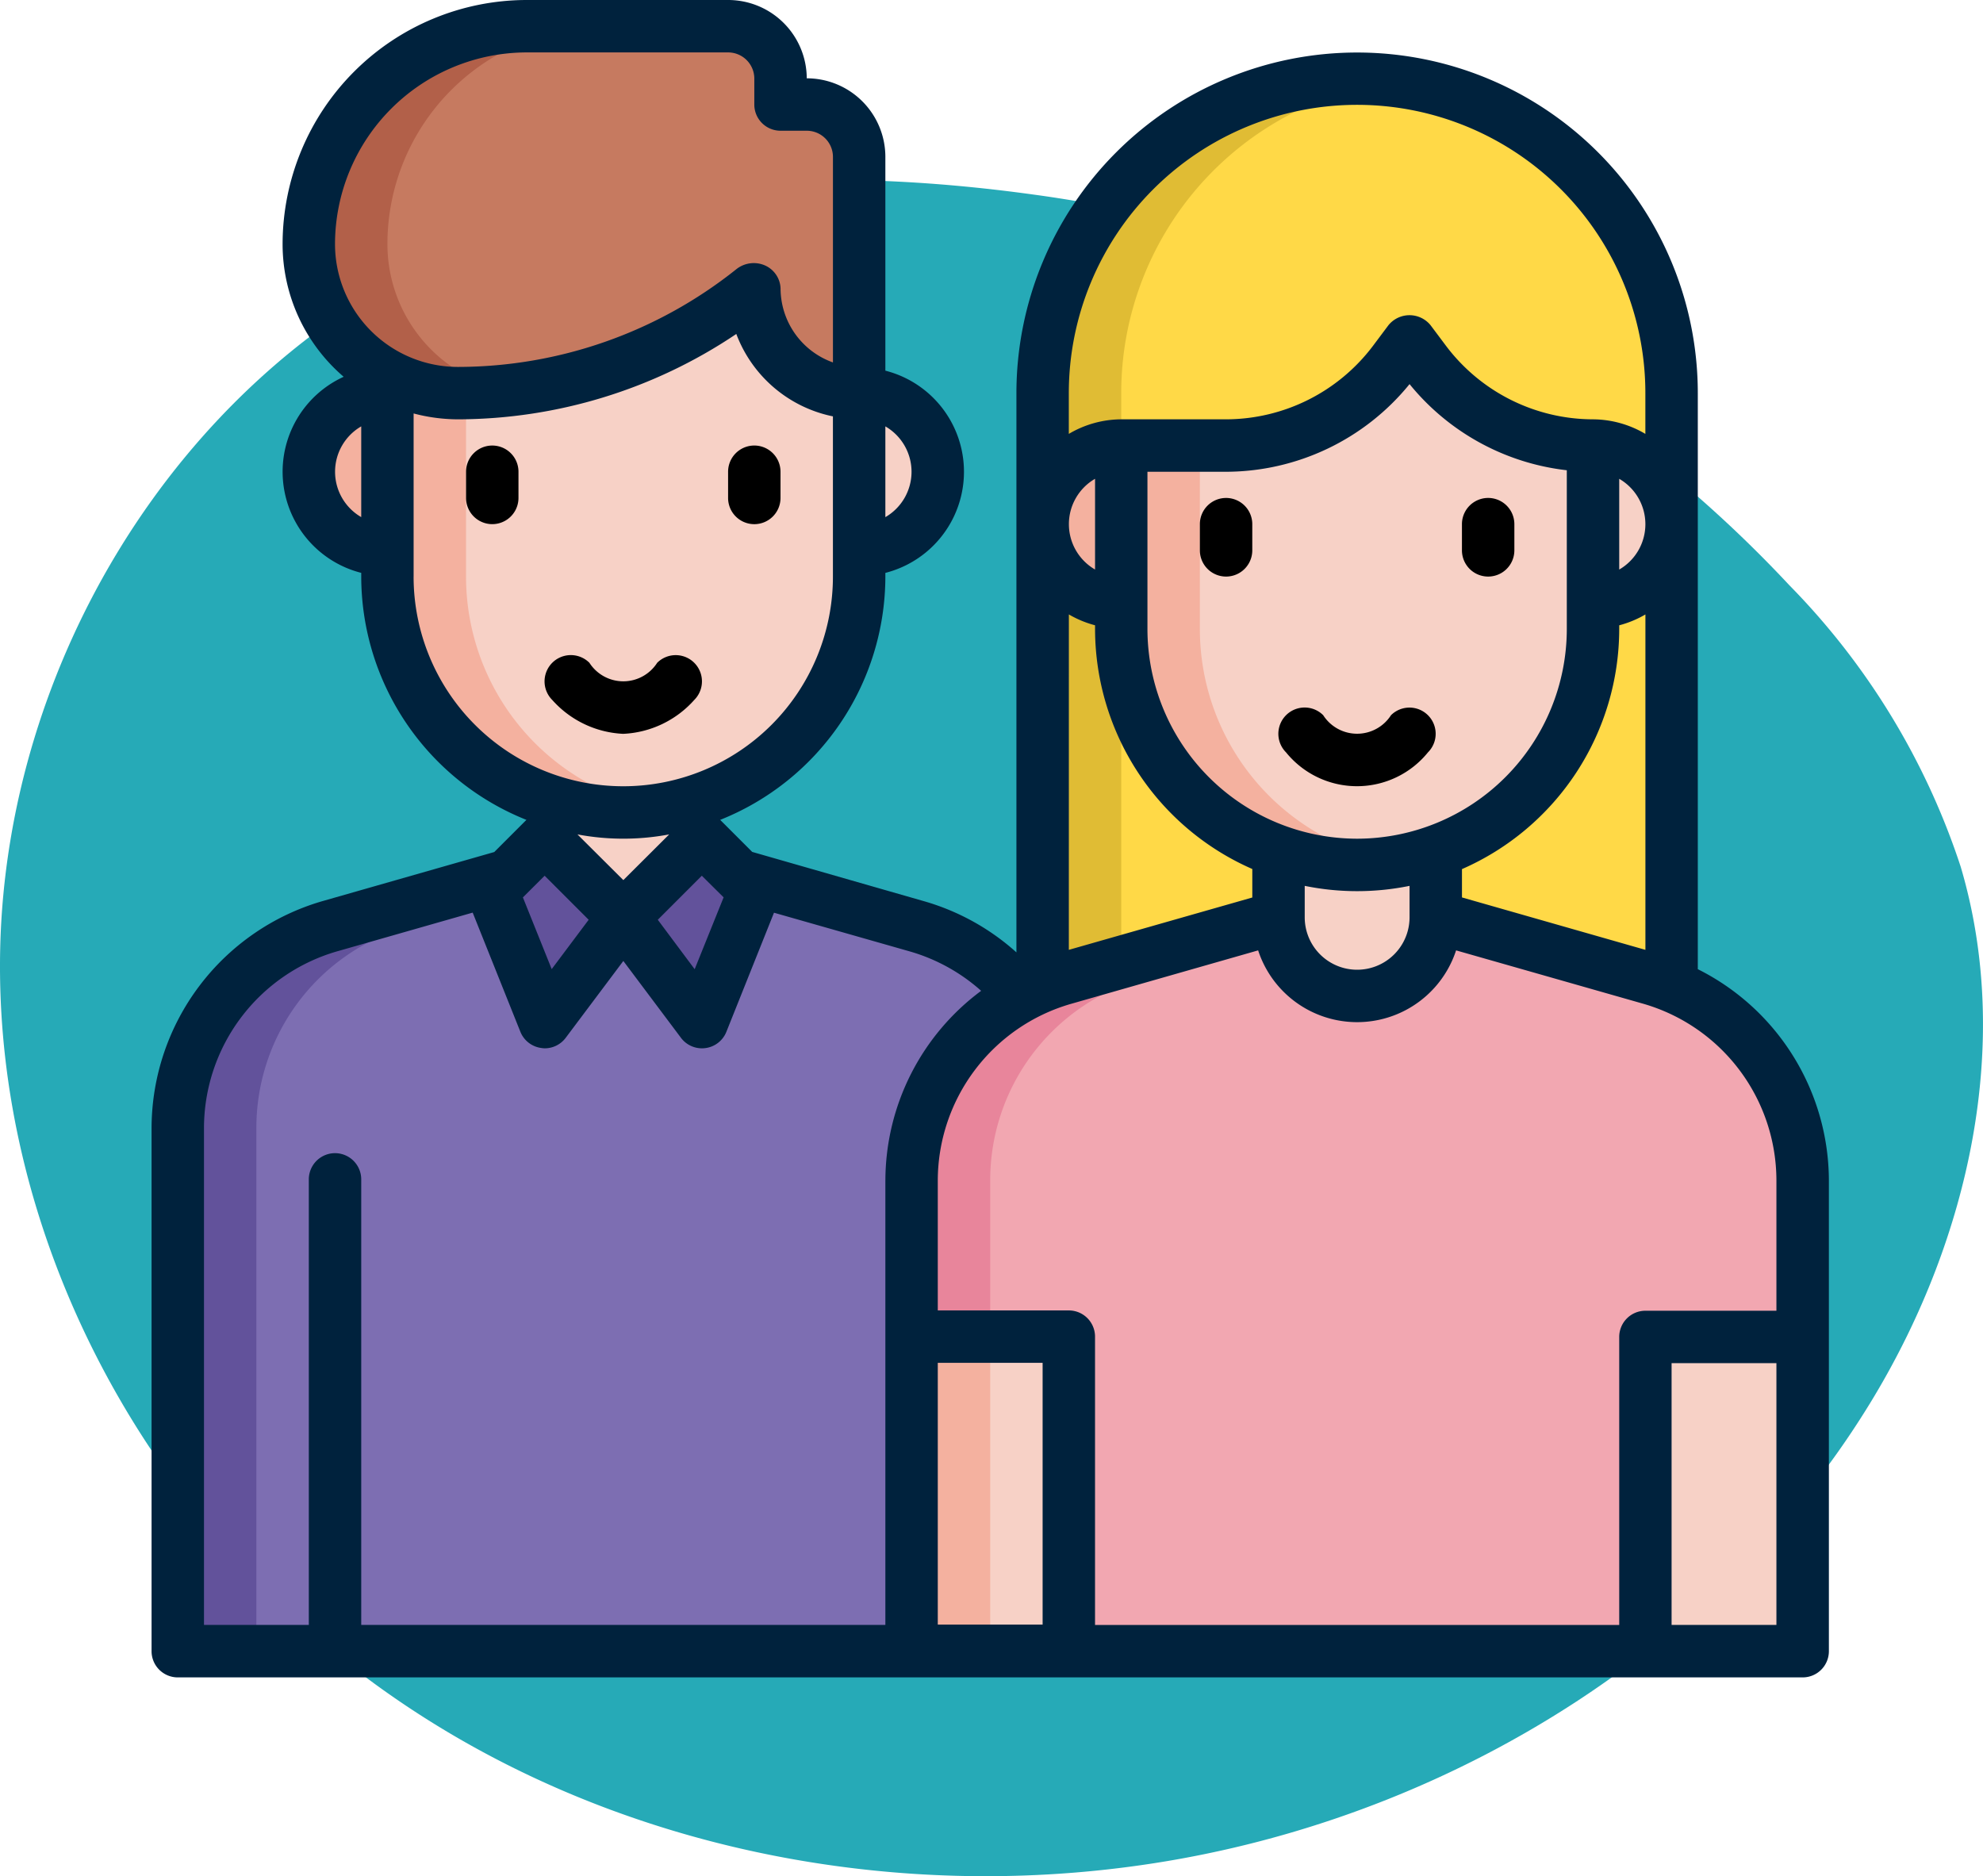 <svg xmlns="http://www.w3.org/2000/svg" width="78.501" height="74.27" viewBox="0 0 78.501 74.27">
  <g id="Grupo_1101734" data-name="Grupo 1101734" transform="translate(-253 -2613.602)">
    <path id="_12068" data-name="12068" d="M72.033,71.913c-8.038-1.11-16.53-.839-23.844,2.675C38.045,79.46,31.382,90.507,31.127,101.757s5.606,22.305,14.66,28.988,21,9.051,32.068,7.045c11.165-2.023,21.645-8.583,27.469-18.322,3.735-6.245,5.48-13.956,3.417-20.934a28.6,28.6,0,0,0-6.787-11.156A50.145,50.145,0,0,0,72.033,71.913Z" transform="translate(221.881 2549.391)" fill="#26aab7"/>
    <g id="Layer_33" data-name="Layer 33" transform="translate(259 2613.602)">
      <path id="Trazado_880284" data-name="Trazado 880284" d="M36.274,43.41V64.124H1V43.41a8.3,8.3,0,0,1,6.018-7.98L15.525,33H21.75l8.507,2.43A8.3,8.3,0,0,1,36.274,43.41Z" transform="translate(0.037 1.237)" fill="#7d6eb2"/>
      <path id="Trazado_880285" data-name="Trazado 880285" d="M10.13,35.43,18.637,33H15.525L7.017,35.43A8.3,8.3,0,0,0,1,43.41V64.124H4.112V43.41a8.3,8.3,0,0,1,6.018-7.98Z" transform="translate(0.037 1.237)" fill="#62529b"/>
      <path id="Trazado_880286" data-name="Trazado 880286" d="M15,28h6.225v7.262H15Z" transform="translate(0.562 1.049)" fill="#f7d1c6"/>
      <path id="Trazado_880287" data-name="Trazado 880287" d="M46.45,3A12.45,12.45,0,0,1,58.9,15.45v33.2H34V15.45A12.45,12.45,0,0,1,46.45,3Z" transform="translate(1.274 0.112)" fill="#ffd947"/>
      <path id="Trazado_880288" data-name="Trazado 880288" d="M48.006,3.1A12.374,12.374,0,0,0,34,15.45v33.2h3.112V15.45A12.443,12.443,0,0,1,48.005,3.1Z" transform="translate(1.274 0.112)" fill="#e0bc34"/>
      <path id="Trazado_880289" data-name="Trazado 880289" d="M64.274,45.41V64.049H29V45.41a8.3,8.3,0,0,1,6.018-7.98L43.525,35H49.75l8.507,2.43A8.3,8.3,0,0,1,64.274,45.41Z" transform="translate(1.087 1.312)" fill="#f2a7b1"/>
      <path id="Trazado_880290" data-name="Trazado 880290" d="M38.13,37.43,46.637,35H43.525l-8.507,2.43A8.3,8.3,0,0,0,29,45.41V64.049h3.112V45.41a8.3,8.3,0,0,1,6.018-7.98Z" transform="translate(1.087 1.312)" fill="#e8859b"/>
      <path id="Trazado_880291" data-name="Trazado 880291" d="M43,30h6.225v5.187a3.112,3.112,0,0,1-6.225,0Z" transform="translate(1.611 1.124)" fill="#f7d1c6"/>
      <path id="Trazado_880292" data-name="Trazado 880292" d="M9,11H27.675V22.412A9.337,9.337,0,0,1,9,22.412Z" transform="translate(0.337 0.412)" fill="#f7d1c6"/>
      <path id="Trazado_880293" data-name="Trazado 880293" d="M12.112,22.412V11H9V22.412a9.286,9.286,0,0,0,10.893,9.2,9.332,9.332,0,0,1-7.781-9.2Z" transform="translate(0.337 0.412)" fill="#f4b19f"/>
      <path id="Trazado_880294" data-name="Trazado 880294" d="M9.112,15v6.225a3.112,3.112,0,1,1,0-6.225Z" transform="translate(0.225 0.562)" fill="#f4b19f"/>
      <path id="Trazado_880295" data-name="Trazado 880295" d="M3.112,0V6.225A3.112,3.112,0,0,1,3.112,0Z" transform="translate(31.124 21.787) rotate(180)" fill="#f7d1c6"/>
      <path id="Trazado_880296" data-name="Trazado 880296" d="M46.337,33.75A9.337,9.337,0,0,1,37,24.412V17.15h4.15a8.3,8.3,0,0,0,6.64-3.32l.622-.83.622.83a8.3,8.3,0,0,0,6.64,3.32v7.262A9.337,9.337,0,0,1,46.337,33.75Z" transform="translate(1.387 0.487)" fill="#f7d1c6"/>
      <path id="Trazado_880297" data-name="Trazado 880297" d="M40.112,24.262V17H37v7.262a9.286,9.286,0,0,0,10.893,9.2,9.332,9.332,0,0,1-7.781-9.2Z" transform="translate(1.387 0.637)" fill="#f4b19f"/>
      <path id="Trazado_880298" data-name="Trazado 880298" d="M37.112,17v6.225a3.112,3.112,0,0,1,0-6.225Z" transform="translate(1.274 0.637)" fill="#f4b19f"/>
      <path id="Trazado_880299" data-name="Trazado 880299" d="M3.112,0V6.225A3.112,3.112,0,0,1,3.112,0Z" transform="translate(60.174 23.862) rotate(180)" fill="#f7d1c6"/>
      <path id="Trazado_880300" data-name="Trazado 880300" d="M24.675,4.1V3.075A2.075,2.075,0,0,0,22.6,1H14.626A8.626,8.626,0,0,0,6,9.626a5.9,5.9,0,0,0,5.9,5.9,18.675,18.675,0,0,0,11.665-4.092l.073-.058a4.15,4.15,0,0,0,4.15,4.15V6.175A2.075,2.075,0,0,0,25.712,4.1Z" transform="translate(0.225 0.037)" fill="#c67a60"/>
      <path id="Trazado_880301" data-name="Trazado 880301" d="M9.112,9.626A8.626,8.626,0,0,1,17.738,1H14.626A8.626,8.626,0,0,0,6,9.626a5.9,5.9,0,0,0,5.9,5.9,18.616,18.616,0,0,0,1.957-.115A5.9,5.9,0,0,1,9.112,9.626Z" transform="translate(0.225 0.037)" fill="#b26049"/>
      <path id="Trazado_880302" data-name="Trazado 880302" d="M29,51h6.225V63.437H29Z" transform="translate(1.087 1.911)" fill="#f7d1c6"/>
      <path id="Trazado_880303" data-name="Trazado 880303" d="M29,51h3.112V63.437H29Z" transform="translate(1.087 1.911)" fill="#f4b19f"/>
      <path id="Trazado_880304" data-name="Trazado 880304" d="M57,51.012h6.225V63.449H57Z" transform="translate(2.136 1.912)" fill="#f7d1c6"/>
      <path id="Trazado_880305" data-name="Trazado 880305" d="M18.187,35.112,15.075,32,13,34.075l2.075,5.187Z" transform="translate(0.487 1.199)" fill="#62529b"/>
      <path id="Trazado_880306" data-name="Trazado 880306" d="M18,35.112,21.112,32l2.075,2.075-2.075,5.187Z" transform="translate(0.675 1.199)" fill="#62529b"/>
      <path id="Trazado_880307" data-name="Trazado 880307" d="M61.211,38.366v-22.8a13.487,13.487,0,1,0-26.974,0V37.7a9.309,9.309,0,0,0-3.659-2.026l-6.8-1.951L22.52,32.465l-.013-.009a10.384,10.384,0,0,0,6.542-9.631v-.147a4.13,4.13,0,0,0,0-8.005V6.212A3.112,3.112,0,0,0,25.937,3.1,3.112,3.112,0,0,0,22.824,0H14.85A9.673,9.673,0,0,0,5.187,9.663a6.919,6.919,0,0,0,2.418,5.252A4.131,4.131,0,0,0,8.3,22.677v.147a10.384,10.384,0,0,0,6.542,9.632l-.013.009-1.263,1.263L6.773,35.669A9.376,9.376,0,0,0,0,44.647V65.361A1.037,1.037,0,0,0,1.037,66.4H65.361A1.037,1.037,0,0,0,66.4,65.361V46.722a9.38,9.38,0,0,0-5.187-8.356ZM29.049,16.879a2.075,2.075,0,0,1,0,3.592Zm7.262-1.317a11.412,11.412,0,0,1,22.824,0v1.614a4.107,4.107,0,0,0-2.075-.577,7.3,7.3,0,0,1-5.81-2.9l-.622-.83a1.075,1.075,0,0,0-1.66,0l-.622.83a7.3,7.3,0,0,1-5.81,2.9h-4.15a4.107,4.107,0,0,0-2.075.577ZM47.724,33.2a8.309,8.309,0,0,1-8.3-8.3V18.675h3.112A9.383,9.383,0,0,0,49.8,15.205a9.388,9.388,0,0,0,6.225,3.41V24.9A8.309,8.309,0,0,1,47.724,33.2ZM49.8,35.067v1.245a2.075,2.075,0,0,1-4.15,0V35.067a10.375,10.375,0,0,0,4.15,0Zm2.075-.663A10.385,10.385,0,0,0,58.1,24.9v-.147a4.115,4.115,0,0,0,1.037-.43V37.6l-7.262-2.075ZM58.1,22.547V18.954a2.075,2.075,0,0,1,0,3.592Zm-20.75-3.594v3.592a2.075,2.075,0,0,1,0-3.592Zm-1.037,5.369a4.115,4.115,0,0,0,1.037.43V24.9a10.385,10.385,0,0,0,6.225,9.5v1.128L36.312,37.6Zm-13.667,11.2L21.5,38.366l-1.46-1.957,1.743-1.743Zm-3.97-.683L16.86,33.03a9.82,9.82,0,0,0,3.631,0ZM8.3,20.47a2.075,2.075,0,0,1,0-3.592ZM7.262,9.663A7.6,7.6,0,0,1,14.85,2.075h7.974a1.037,1.037,0,0,1,1.037,1.037V4.137A1.037,1.037,0,0,0,24.9,5.175h1.037a1.037,1.037,0,0,1,1.037,1.037v8.135A3.119,3.119,0,0,1,24.9,11.412a1.037,1.037,0,0,0-.622-.907,1.108,1.108,0,0,0-1.133.155,17.7,17.7,0,0,1-11.02,3.865A4.867,4.867,0,0,1,7.262,9.663Zm3.112,13.161V16.367a6.907,6.907,0,0,0,1.749.232,19.8,19.8,0,0,0,11.025-3.379,5.2,5.2,0,0,0,3.825,3.262v6.342a8.3,8.3,0,1,1-16.6,0Zm5.187,11.842,1.743,1.743L15.84,38.363,14.7,35.524ZM29.049,46.722v17.6H8.3V46.686a1.037,1.037,0,0,0-2.075,0V64.323H2.075V44.647A7.292,7.292,0,0,1,7.342,37.66l5.37-1.534L14.6,40.843a1.037,1.037,0,0,0,.83.642,1.009,1.009,0,0,0,.134.013,1.037,1.037,0,0,0,.83-.415l2.282-3.043,2.282,3.043a1.037,1.037,0,0,0,.83.415,1.009,1.009,0,0,0,.136-.009,1.037,1.037,0,0,0,.83-.642l1.886-4.717,5.368,1.53a7.249,7.249,0,0,1,2.833,1.562,9.369,9.369,0,0,0-3.791,7.5Zm6.225,17.589h-4.15V53.949h4.15Zm29.049.012h-4.15V53.961h4.15Zm0-12.437H59.136A1.037,1.037,0,0,0,58.1,52.924v11.4H37.349V52.911a1.037,1.037,0,0,0-1.037-1.037H31.124V46.722a7.292,7.292,0,0,1,5.267-6.982l7.415-2.119a4.122,4.122,0,0,0,7.836,0l7.414,2.114a7.292,7.292,0,0,1,5.267,6.986Z" transform="translate(0 0)" fill="#00223d"/>
      <path id="Trazado_880308" data-name="Trazado 880308" d="M13.037,17A1.037,1.037,0,0,0,12,18.037v1.037a1.037,1.037,0,0,0,2.075,0V18.037A1.037,1.037,0,0,0,13.037,17Z" transform="translate(0.45 0.637)"/>
      <path id="Trazado_880309" data-name="Trazado 880309" d="M23.037,20.112a1.037,1.037,0,0,0,1.037-1.037V18.037a1.037,1.037,0,0,0-2.075,0v1.037A1.037,1.037,0,0,0,23.037,20.112Z" transform="translate(0.824 0.637)"/>
      <path id="Trazado_880310" data-name="Trazado 880310" d="M20.921,26.771A1.037,1.037,0,1,0,19.454,25.3a1.594,1.594,0,0,1-2.683,0A1.037,1.037,0,1,0,15.3,26.771a4.007,4.007,0,0,0,2.809,1.341A4.007,4.007,0,0,0,20.921,26.771Z" transform="translate(0.562 0.937)"/>
      <path id="Trazado_880311" data-name="Trazado 880311" d="M41.037,19A1.037,1.037,0,0,0,40,20.037v1.037a1.037,1.037,0,0,0,2.075,0V20.037A1.037,1.037,0,0,0,41.037,19Z" transform="translate(1.499 0.712)"/>
      <path id="Trazado_880312" data-name="Trazado 880312" d="M52.075,21.075V20.037a1.037,1.037,0,0,0-2.075,0v1.037a1.037,1.037,0,0,0,2.075,0Z" transform="translate(1.874 0.712)"/>
      <path id="Trazado_880313" data-name="Trazado 880313" d="M47.454,27.3a1.594,1.594,0,0,1-2.683,0A1.037,1.037,0,1,0,43.3,28.771a3.615,3.615,0,0,0,5.617,0A1.037,1.037,0,1,0,47.454,27.3Z" transform="translate(1.611 1.012)"/>
    </g>
  </g>
</svg>
